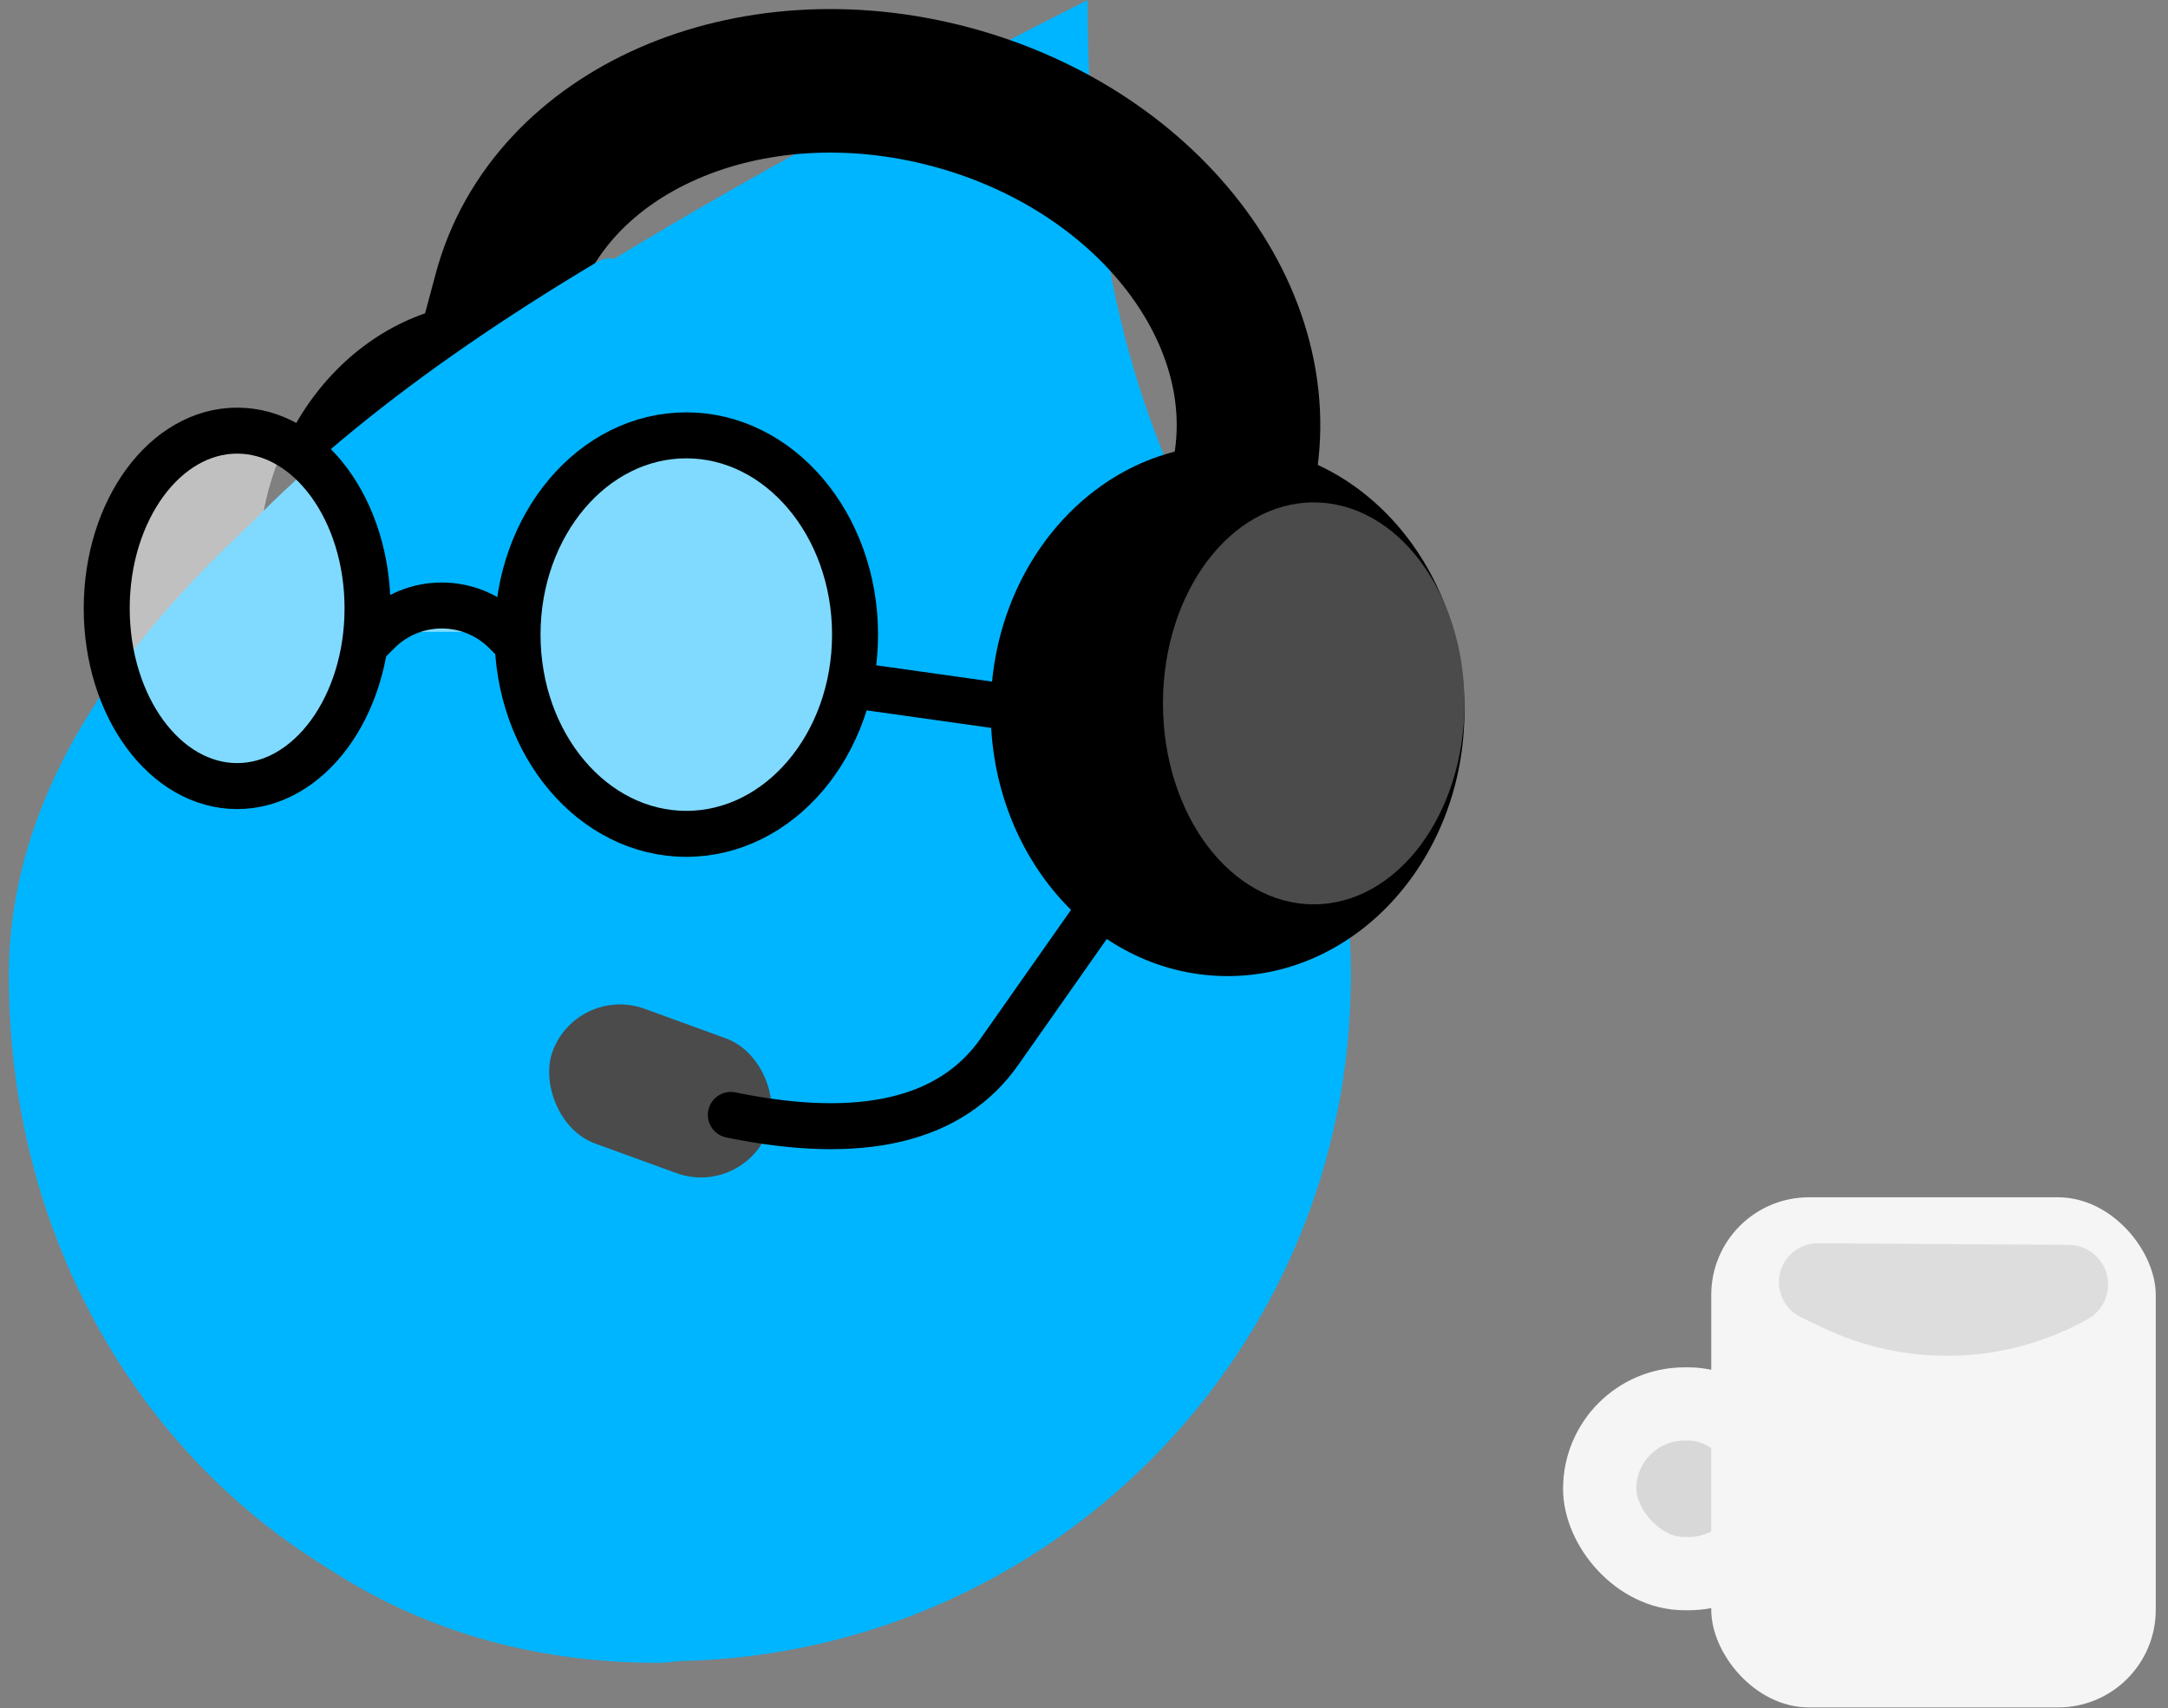 <svg xmlns="http://www.w3.org/2000/svg" width="151" height="119" viewBox="0 0 151 119">
  <rect x="0" y="0" width="151" height="119" fill="#808080" stroke="none"/>
  <defs>
    <linearGradient id="contact-us-mascot-a" x1="23.162%" x2="50%" y1="0%" y2="50%">
      <stop offset="0%"/>
      <stop offset="100%"/>
    </linearGradient>
  </defs>
  <g fill="none" transform="translate(0 -1)">
    <g transform="translate(108.867 77.641)">
      <rect width="12.1" height="11.823" x="2.55" y="21.165" fill="#D8D8D8" stroke="#F5F5F5" stroke-width="5.1" rx="5.912"/>
      <rect width="30.96" height="35.538" x="10.32" y="6.769" fill="#F5F5F5" rx="6.8"/>
      <path fill="#000" fill-opacity=".1" d="M35.701,7.934 L35.701,7.934 C33.387,14.049 28.239,18.654 21.904,20.274 L20.312,20.681 C18.862,21.052 17.386,20.177 17.016,18.727 C16.756,17.712 17.105,16.638 17.912,15.97 L31.359,4.832 C32.533,3.859 34.272,4.023 35.245,5.196 C35.878,5.961 36.052,7.006 35.701,7.934 Z" transform="rotate(40 26.076 12.761)"/>
    </g>
    <ellipse cx="34.5" cy="40.5" fill="#000" rx="16.5" ry="18.5"/>
    <path fill="#00B5FF" d="M48.351,116.728 C74.714,116.728 94.087,95.356 94.087,68.992 C94.087,42.628 60.351,22 18.951,1 C18.951,42.628 0.615,42.628 0.615,68.992 C0.615,95.356 21.987,116.728 48.351,116.728 Z" transform="matrix(-1 0 0 1 94.701 0)"/>
    <ellipse cx="85.5" cy="50.5" fill="#000" rx="16.5" ry="18.5"/>
    <path stroke="#000" stroke-linecap="square" stroke-linejoin="round" stroke-width="10" d="M90.016,28.569 C90.016,16.875 78.151,7.396 63.516,7.396 C48.88,7.396 37.016,16.875 37.016,28.569" transform="rotate(15 63.516 17.982)"/>
    <path fill="#00B5FF" d="M15.982,116.837 C42.345,116.837 58.718,95.464 58.718,69.101 C58.718,50.311 45.565,34.434 20.147,19.26 C9.901,13.144 -10.382,116.837 15.982,116.837 Z" transform="matrix(-1 0 0 1 61.718 0)"/>
    <rect width="16" height="10" x="38" y="72" fill="#4B4B4B" rx="5" transform="rotate(20 46 77)"/>
    <ellipse cx="47.8" cy="45.209" fill="#FFF" fill-opacity=".5" stroke="url(#contact-us-mascot-a)" stroke-linecap="square" stroke-linejoin="round" stroke-width="3.203" rx="11.754" ry="13.881"/>
    <ellipse cx="16.516" cy="43.381" fill="#FFF" fill-opacity=".5" stroke="url(#contact-us-mascot-a)" stroke-linecap="square" stroke-linejoin="round" stroke-width="3.203" rx="9.083" ry="12.381"/>
    <path fill="#FFF" fill-opacity=".5" stroke="url(#contact-us-mascot-a)" stroke-linecap="square" stroke-linejoin="round" stroke-width="3.203" d="M33.91,41.884 C30.445,41.884 27.636,44.691 27.636,48.154" transform="rotate(45 30.773 45.02)"/>
    <path stroke="#000" stroke-linecap="round" stroke-linejoin="round" stroke-width="3.203" d="M59.74,48.783 L70.462,50.293 C72.264,51.111 73.165,52.766 73.165,55.258"/>
    <path stroke="#000" stroke-linecap="round" stroke-linejoin="round" stroke-width="3.203" d="M52.146,62.523 L63.868,65.033 C69.651,66.242 73.461,71.414 75.298,80.549" transform="rotate(113 63.722 71.536)"/>
    <ellipse cx="91.5" cy="50" fill="#4B4B4B" rx="10.5" ry="14"/>
  </g>
</svg>
